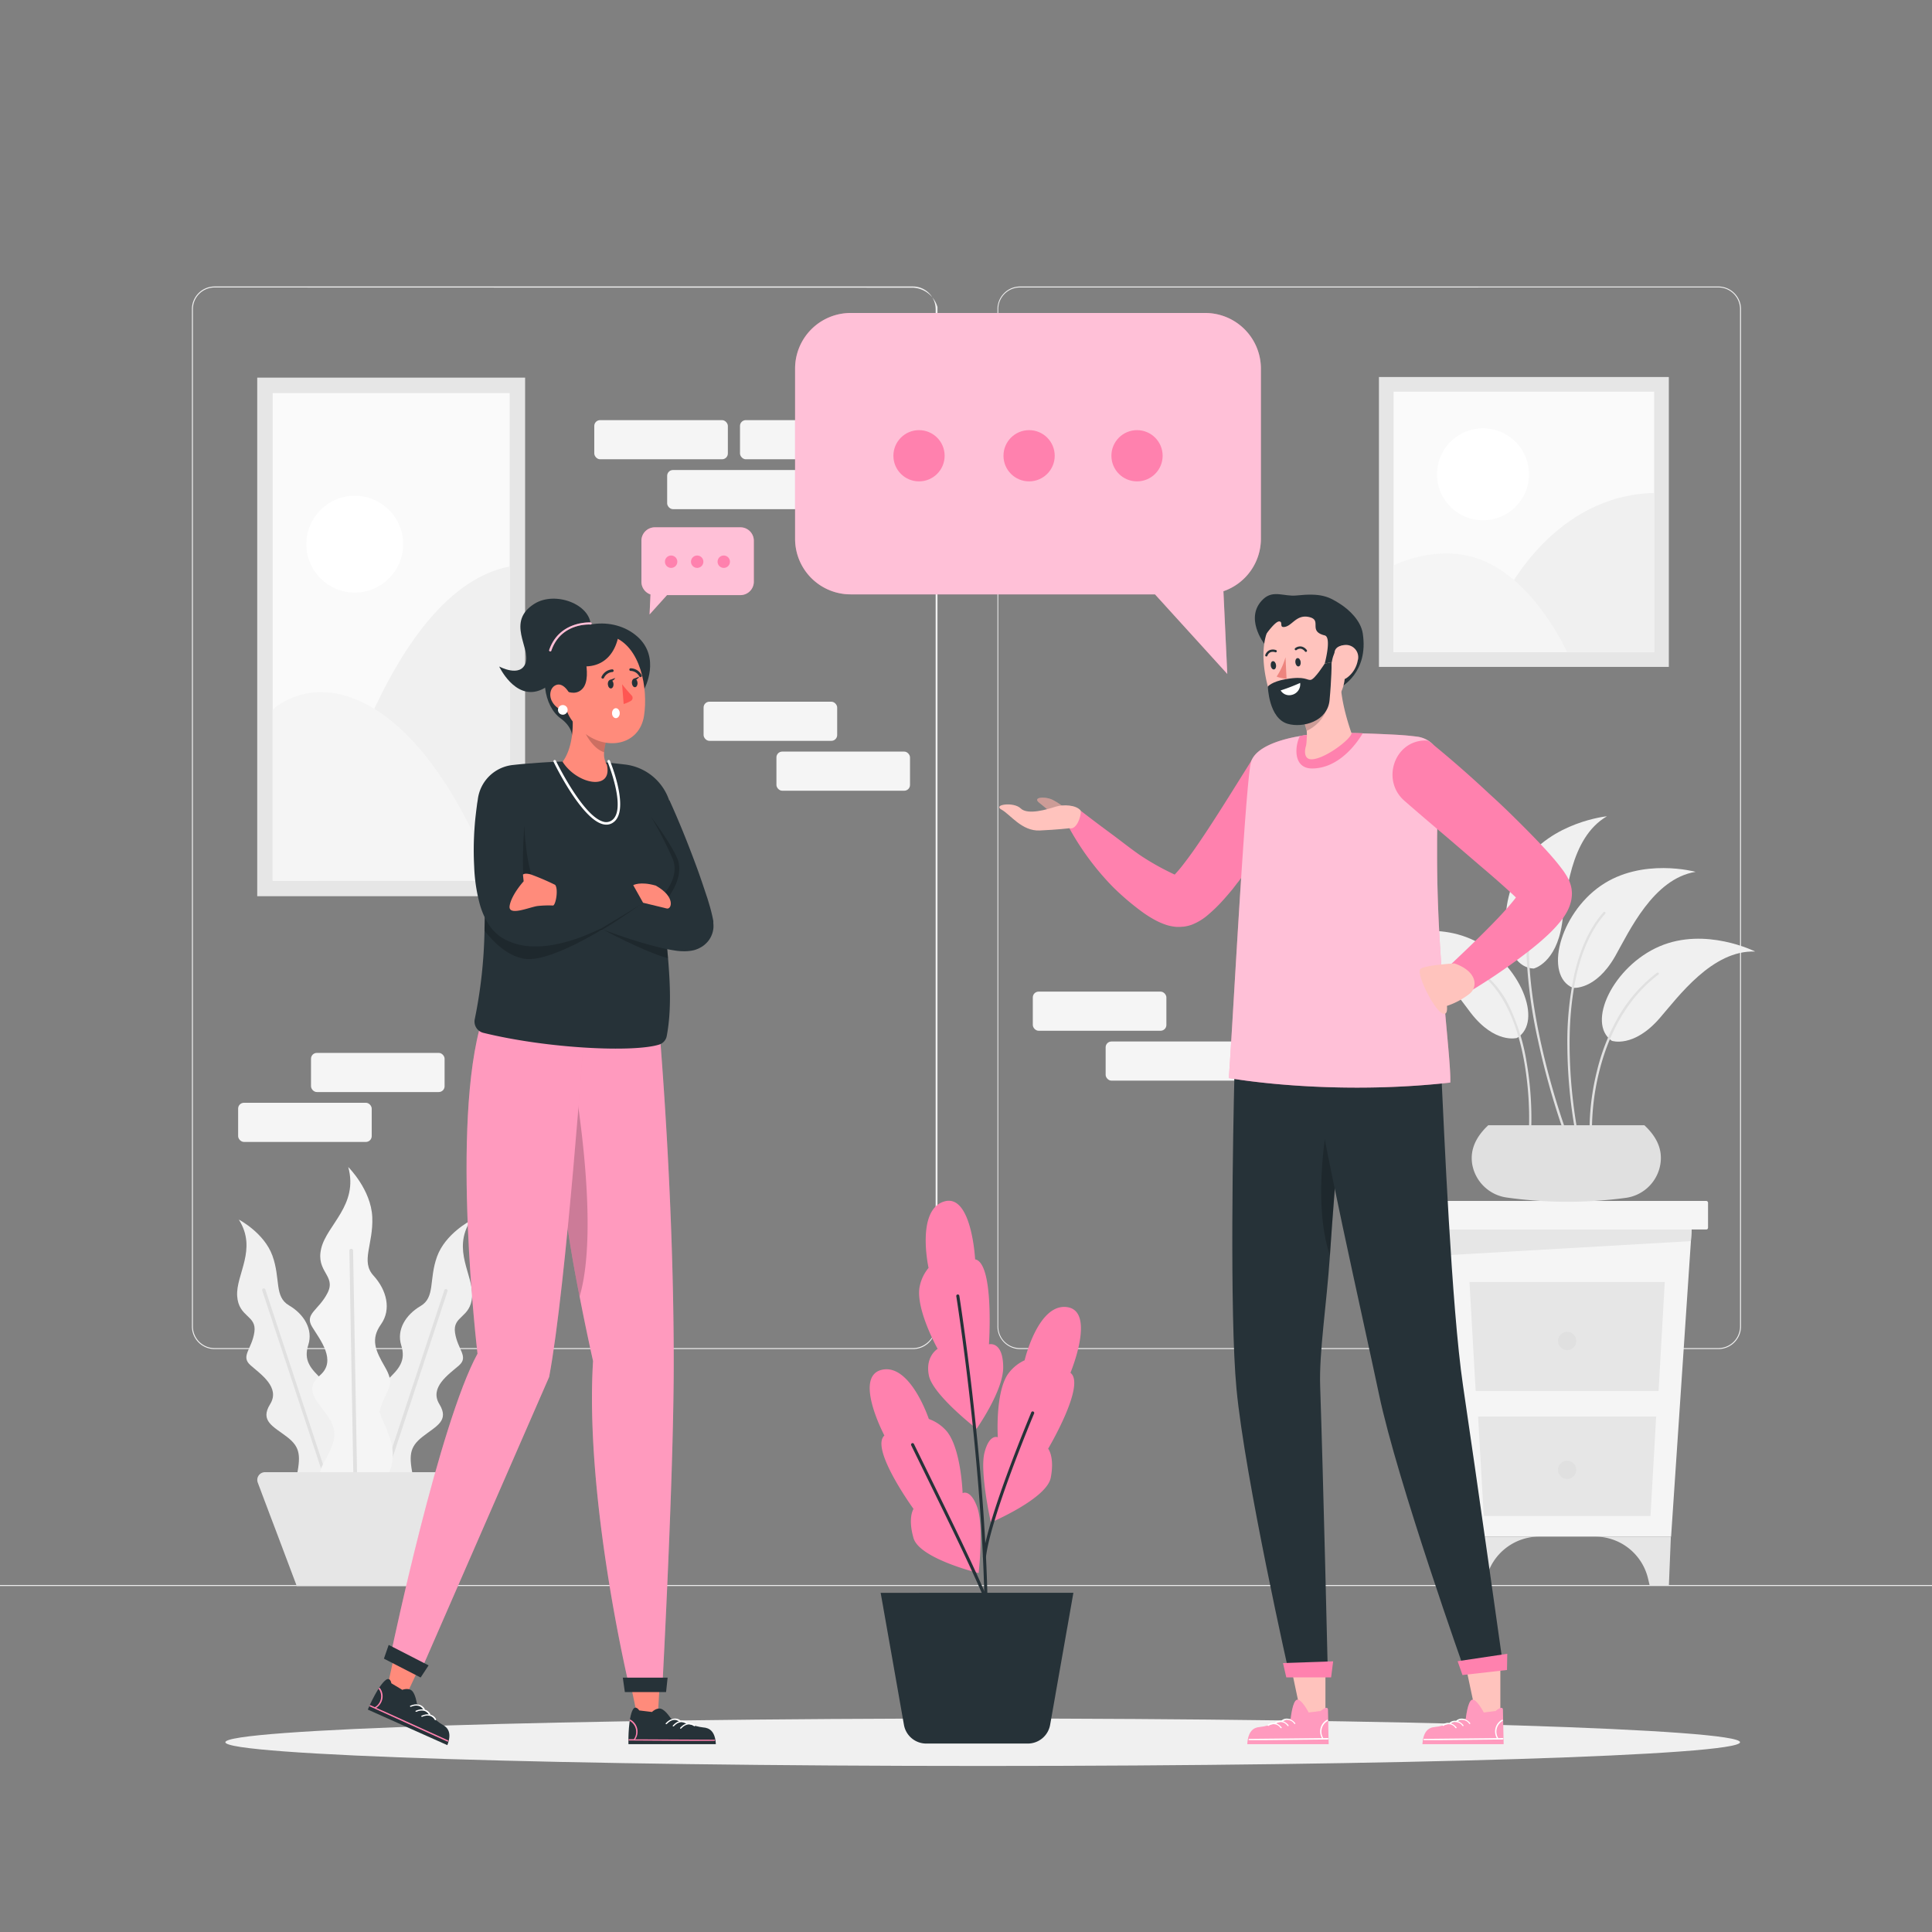 <svg xmlns="http://www.w3.org/2000/svg" viewBox="0 0 500 500"><rect x="0" y="0" width="500" height="500" fill="#808080" stroke="none"/><g id="freepik--background-complete--inject-226"><path d="M444.71,349.14H264a5.87,5.87,0,0,1-5.86-5.86V80A5.87,5.87,0,0,1,264,74.15H444.71A5.87,5.87,0,0,1,450.57,80V343.28A5.87,5.87,0,0,1,444.71,349.14ZM264,74.4A5.61,5.61,0,0,0,258.35,80V343.28a5.61,5.61,0,0,0,5.61,5.61H444.71a5.61,5.61,0,0,0,5.61-5.61V80a5.61,5.61,0,0,0-5.61-5.61Z" style="fill:#f0f0f0"></path><path d="M236.28,349.14H55.53a5.87,5.87,0,0,1-5.86-5.86V80a5.87,5.87,0,0,1,5.86-5.86H236.28A5.87,5.87,0,0,1,242.14,80V343.28A5.87,5.87,0,0,1,236.28,349.14ZM55.53,74.4A5.61,5.61,0,0,0,49.92,80V343.28a5.61,5.61,0,0,0,5.61,5.61H236.28c3.1,0,5.61-2.51,6.34-6.16V79.45a7,7,0,0,0-6.34-5Z" style="fill:#f0f0f0"></path><rect y="410.21" width="500" height="0.25" style="fill:#f0f0f0"></rect><path d="M84,387s-8.68,1.92-7.39-4.13,1.2-8.29-2.33-11-7.08-4.11-4.38-8.46-2.42-7.75-5.07-10.09.34-4.12,1-8.55-4.07-3.77-4.45-9.35,5.3-12.11.43-19.79c0,0,6.55,3.39,8.7,9.36s.41,10.58,4.28,12.84,6.29,6.2,5,10.22.55,6.16,3.72,9.1,2.33,4.1,1.94,7.69.39,2.74,4,7.65S93.27,385.43,84,387Z" style="fill:#f0f0f0"></path><path d="M85.27,386.77l0-.09L67.87,334a.43.43,0,0,1,.27-.55h0a.43.43,0,0,1,.54.28l17.36,52.69a.51.51,0,0,1,0,.13Z" style="fill:#e0e0e0"></path><path d="M99.69,386.93s8.63,1.91,7.35-4.11-1.19-8.24,2.32-11,7-4.09,4.35-8.42,2.41-7.7,5.05-10-.34-4.09-1-8.5,4-3.75,4.42-9.3-5.27-12-.42-19.69c0,0-6.52,3.37-8.66,9.31s-.41,10.52-4.26,12.78-6.26,6.15-5,10.16-.55,6.13-3.7,9.05-2.32,4.08-1.93,7.65-.39,2.73-4,7.61S90.51,385.33,99.69,386.93Z" style="fill:#f0f0f0"></path><path d="M97.67,386.43a.59.59,0,0,1,0-.13L115,333.89a.43.43,0,0,1,.54-.28h0a.43.43,0,0,1,.28.54L98.51,386.57a.19.19,0,0,1-.05.09Z" style="fill:#e0e0e0"></path><path d="M90.11,385.83S80.18,385,83.57,379s4-8.48,1.17-12.6-6.21-6.75-1.88-10.52,0-9.1-2.08-12.49,1.73-4.29,4-8.81-3.11-5.38-1.65-11.49,9.69-11.21,7-21.06c0,0,5.89,5.82,6.21,12.92s-3.07,11.47.32,15.18,4.69,8.72,1.94,12.6-1.45,6.78,1,11,1.13,5.17-.48,8.88-.49,3.07,1.77,9.53S100.53,387.18,90.11,385.83Z" style="fill:#f5f5f5"></path><path d="M91.52,386a.49.49,0,0,1,0-.12l-1.1-62.2a.48.48,0,0,1,.48-.49h0a.48.48,0,0,1,.48.47l1.1,62.21a.68.68,0,0,1,0,.14Z" style="fill:#e0e0e0"></path><path d="M117.15,381H68.58a2,2,0,0,0-1.87,2.7l.72,1.91.45,1.21,1.31,3.46.45,1.21L71,395.07l.46,1.21,5.34,14.18H109l5.35-14.18.45-1.21,1.34-3.55.46-1.21,1.3-3.46.45-1.21.72-1.91A2,2,0,0,0,117.15,381Z" style="fill:#e6e6e6"></path><rect x="80.48" y="272.49" width="34.57" height="10.13" rx="1.5" transform="translate(195.54 555.11) rotate(180)" style="fill:#f5f5f5"></rect><rect x="61.63" y="285.41" width="34.57" height="10.13" rx="1.5" transform="translate(157.83 580.94) rotate(180)" style="fill:#f5f5f5"></rect><rect x="267.29" y="256.63" width="34.57" height="10.13" rx="1.5" style="fill:#f5f5f5"></rect><rect x="286.14" y="269.54" width="34.57" height="10.13" rx="1.5" style="fill:#f5f5f5"></rect><rect x="182.09" y="181.6" width="34.57" height="10.13" rx="1.5" style="fill:#f5f5f5"></rect><rect x="200.94" y="194.51" width="34.57" height="10.13" rx="1.5" style="fill:#f5f5f5"></rect><rect x="153.8" y="108.73" width="34.57" height="10.13" rx="1.5" style="fill:#f5f5f5"></rect><rect x="191.51" y="108.73" width="34.57" height="10.13" rx="1.5" style="fill:#f5f5f5"></rect><rect x="172.66" y="121.64" width="34.57" height="10.13" rx="1.5" style="fill:#f5f5f5"></rect><rect x="356.87" y="97.57" width="75.02" height="75.02" style="fill:#e6e6e6"></rect><rect x="360.67" y="101.37" width="67.43" height="67.43" transform="translate(529.46 -259.3) rotate(90)" style="fill:#fafafa"></rect><path d="M389.87,153.48s12.38-25.38,38.23-25.89v41.2H394.38Z" style="fill:#f0f0f0"></path><path d="M360.67,146.35s11.13-5.83,22.45-1.55c14.21,5.38,22.45,24,22.45,24h-44.9Z" style="fill:#f5f5f5"></path><path d="M395.7,122.74a11.9,11.9,0,1,1-11.9-11.89A11.9,11.9,0,0,1,395.7,122.74Z" style="fill:#fff"></path><rect x="66.57" y="97.73" width="69.33" height="134.21" style="fill:#e6e6e6"></rect><rect x="38.13" y="134.17" width="126.21" height="61.33" transform="translate(266.07 63.6) rotate(90)" style="fill:#fafafa"></rect><circle cx="91.81" cy="140.83" r="12.53" style="fill:#fff"></circle><path d="M82,227.94s15.52-74.63,49.86-81.33v81.33H82Z" style="fill:#f0f0f0"></path><path d="M70.57,183.65S78.47,176,91,180.58c23.52,8.56,36.65,47.36,36.65,47.36H70.57Z" style="fill:#f5f5f5"></path><polygon points="432.48 397.67 438.14 313.26 373 313.26 378.66 397.67 432.48 397.67" style="fill:#f5f5f5"></polygon><polygon points="437.6 321.2 373.8 324.88 373.34 318.19 437.8 318.19 437.6 321.2" style="fill:#e6e6e6"></polygon><rect x="369.09" y="310.8" width="72.95" height="7.39" rx="0.44" style="fill:#f5f5f5"></rect><polygon points="430.84 331.77 429.24 359.99 381.9 359.99 380.3 331.77 430.84 331.77" style="fill:#e6e6e6"></polygon><path d="M407.93,347.05a2.36,2.36,0,1,1-2.36-2.37A2.36,2.36,0,0,1,407.93,347.05Z" style="fill:#e0e0e0"></path><polygon points="428.61 366.6 427.15 392.33 383.99 392.33 382.53 366.6 428.61 366.6" style="fill:#e6e6e6"></polygon><path d="M407.93,380.4a2.36,2.36,0,1,1-2.36-2.36A2.36,2.36,0,0,1,407.93,380.4Z" style="fill:#e0e0e0"></path><path d="M398.63,397.67h-.38a14.11,14.11,0,0,0-13.6,10.81l-.4,1.72h-5.06l-.49-12.54Z" style="fill:#e6e6e6"></path><path d="M412.53,397.67h.38a14.1,14.1,0,0,1,13.59,10.81l.41,1.72h5l.51-12.54Z" style="fill:#e6e6e6"></path><path d="M392.6,268.62s-5.71,1.63-12-6.53c-4.55-5.9-12.6-18.48-23.72-18.69,0,0,13.19-5.72,24.83.1s17.85,20.89,10.89,25.12" style="fill:#f0f0f0"></path><path d="M396,292.18h0a.3.3,0,0,1-.29-.32A85.85,85.85,0,0,0,394.51,275c-1.44-8.23-4.85-19.09-12.92-24.1a.32.32,0,0,1-.1-.42.31.31,0,0,1,.42-.09,24.85,24.85,0,0,1,9,10.71,53,53,0,0,1,4.18,13.81,85.76,85.76,0,0,1,1.2,17A.3.3,0,0,1,396,292.18Z" style="fill:#e0e0e0"></path><path d="M396.92,250.66s5.78-1.35,7.32-11.54c1.11-7.37,2-22.28,11.64-27.87,0,0-14.3,1.42-21.64,12.16s-5.45,26.93,2.68,27.25" style="fill:#f0f0f0"></path><path d="M404.87,292.84a.29.29,0,0,1-.28-.2A199.4,199.4,0,0,1,398,269.09a126,126,0,0,1-2.87-20.68c-.34-7.66.43-14,2.27-18.89a.3.3,0,0,1,.38-.18.3.3,0,0,1,.18.39c-4.11,10.88-1.93,27.34.62,39.23a198.08,198.08,0,0,0,6.61,23.48.31.31,0,0,1-.18.38A.22.22,0,0,1,404.87,292.84Z" style="fill:#e0e0e0"></path><path d="M407,255.65s5.88.8,11-8.17c3.67-6.48,9.86-20.07,20.83-21.85,0,0-13.86-3.8-24.56,3.61s-14.71,23.2-7.23,26.41" style="fill:#f0f0f0"></path><path d="M407.93,292.84a.31.31,0,0,1-.3-.24,131,131,0,0,1-2-21.85,83,83,0,0,1,1.81-18.62c1.55-6.76,4.09-12.17,7.56-16.07a.3.3,0,0,1,.42,0,.3.3,0,0,1,0,.43c-7.71,8.67-9.27,23.43-9.21,34.28a130.81,130.81,0,0,0,2,21.73.3.3,0,0,1-.23.36Z" style="fill:#e0e0e0"></path><path d="M417.13,269.36s5.6,1.95,12.36-5.82c4.89-5.62,13.66-17.72,24.76-17.28,0,0-12.83-6.48-24.78-1.34s-19,19.81-12.34,24.44" style="fill:#f0f0f0"></path><path d="M411.67,292.84a.31.31,0,0,1-.3-.29,64,64,0,0,1,1.89-15.25,53.88,53.88,0,0,1,5.14-13.38,38.51,38.51,0,0,1,10.43-12.17.3.3,0,0,1,.42.06.29.29,0,0,1-.06.42c-9.28,7-13.47,17.56-15.34,25.21A62.7,62.7,0,0,0,412,292.53a.3.3,0,0,1-.3.31Z" style="fill:#e0e0e0"></path><path d="M429.83,299.84a10.09,10.09,0,0,1-.41,2.69A10.5,10.5,0,0,1,420.8,310a112.82,112.82,0,0,1-30.71-.06,10.55,10.55,0,0,1-9.09-8.69,10,10,0,0,1-.09-2.31c.22-2.65,1.58-5.22,4.24-7.72h40.42C428.55,294,429.89,296.86,429.83,299.84Z" style="fill:#e0e0e0"></path></g><g id="freepik--Shadow--inject-226"><path d="M450.32,450.89c0,3.39-87.76,6.14-196,6.14s-196-2.75-196-6.14,87.76-6.14,196-6.14S450.32,447.49,450.32,450.89Z" style="fill:#f0f0f0"></path></g><g id="freepik--Plant--inject-226"><path d="M227.91,412.22l.65,3.64.13.76,1.82,10.3.15.84,3.28,18.63a6.59,6.59,0,0,0,.23.9,6.3,6.3,0,0,0,.37.84,5.86,5.86,0,0,0,5.17,3.1H266a5.87,5.87,0,0,0,5.77-4.84l1.27-7.18.13-.77h0l1.87-10.6.26-1.47h0l.8-4.57.16-.87,1.53-8.71Z" style="fill:#263238"></path><path d="M252.74,369.76s6.95-9.83,6.89-15.95c-.06-6.89-3.69-5.9-3.69-5.9s1.42-21-3.58-22c0,0-.88-17.25-8.1-14.94s-3.95,17.16-3.95,17.16a10.87,10.87,0,0,0-2.38,5.28c-.75,5.88,4.73,15.67,4.73,15.67S239.38,351,240.4,356s12.34,13.75,12.34,13.75Z" style="fill:#FF81AE"></path><path d="M253.27,407.11s-15.31-3.72-16.85-9.05,0-7.55,0-7.55-11.31-15.6-7.54-19c0,0-8.07-15.25-.69-17s12.19,12.72,12.19,12.72a10.89,10.89,0,0,1,4.74,3.31c3.65,4.66,4,15.88,4,15.88s2.08-1.16,3.8,3.7S253.27,407.11,253.27,407.11Z" style="fill:#FF81AE"></path><path d="M256.46,394s14.42-6.12,15.47-11.56-.67-7.52-.67-7.52,9.84-16.57,5.77-19.64c0,0,6.65-15.94-.86-17s-11,13.76-11,13.76a10.88,10.88,0,0,0-4.43,3.74c-3.21,5-2.51,16.18-2.51,16.18s-2.18-1-3.45,4,1.65,18,1.65,18Z" style="fill:#FF81AE"></path><path d="M255.17,414.59a.41.41,0,0,1-.4-.39c-.8-37.86-7.22-78.33-7.28-78.74a.39.39,0,0,1,.33-.45.4.4,0,0,1,.45.33c.06.4,6.49,40.93,7.3,78.84a.41.41,0,0,1-.39.41Z" style="fill:#263238"></path><path d="M254.78,403.23h-.05a.4.4,0,0,1-.35-.44c1.35-10.74,12.42-37,12.53-37.32a.4.4,0,0,1,.73.31c-.11.26-11.14,26.47-12.47,37.11A.41.41,0,0,1,254.78,403.23Z" style="fill:#263238"></path><path d="M255.17,414.17a.41.41,0,0,1-.37-.24c-3.53-8.36-9.47-20.48-15.22-32.2l-3.76-7.68a.41.41,0,0,1,.18-.53.39.39,0,0,1,.53.19l3.76,7.67c5.75,11.73,11.7,23.86,15.24,32.24a.38.38,0,0,1-.21.52A.4.4,0,0,1,255.17,414.17Z" style="fill:#263238"></path></g><g id="freepik--speech-bubble-2--inject-226"><path d="M326.32,95.43v44a14.37,14.37,0,0,1-9.7,13.58l1,21.4-18.71-20.59H220.13a14.37,14.37,0,0,1-14.36-14.39v-44A14.38,14.38,0,0,1,220.13,81h91.8A14.41,14.41,0,0,1,326.32,95.43Z" style="fill:#FF81AE"></path><path d="M326.32,95.43v44a14.37,14.37,0,0,1-9.7,13.58l1,21.4-18.71-20.59H220.13a14.37,14.37,0,0,1-14.36-14.39v-44A14.38,14.38,0,0,1,220.13,81h91.8A14.41,14.41,0,0,1,326.32,95.43Z" style="fill:#fff;opacity:0.5"></path><circle cx="237.84" cy="117.95" r="6.63" style="fill:#FF81AE"></circle><circle cx="294.26" cy="117.95" r="6.63" style="fill:#FF81AE"></circle><circle cx="266.33" cy="117.95" r="6.63" style="fill:#FF81AE"></circle></g><g id="freepik--speech-bubble-1--inject-226"><path d="M166,139.94v10.62a3.46,3.46,0,0,0,2.35,3.28l-.24,5.17,4.51-5h19a3.47,3.47,0,0,0,3.47-3.48V139.94a3.47,3.47,0,0,0-3.47-3.47H169.43A3.47,3.47,0,0,0,166,139.94Z" style="fill:#FF81AE"></path><path d="M166,139.94v10.62a3.46,3.46,0,0,0,2.35,3.28l-.24,5.17,4.51-5h19a3.47,3.47,0,0,0,3.47-3.48V139.94a3.47,3.47,0,0,0-3.47-3.47H169.43A3.47,3.47,0,0,0,166,139.94Z" style="fill:#fff;opacity:0.5"></path><path d="M185.71,145.37a1.6,1.6,0,1,0,1.6-1.6A1.6,1.6,0,0,0,185.71,145.37Z" style="fill:#FF81AE"></path><path d="M172.09,145.37a1.6,1.6,0,1,0,1.6-1.6A1.6,1.6,0,0,0,172.09,145.37Z" style="fill:#FF81AE"></path><path d="M178.83,145.37a1.6,1.6,0,1,0,1.6-1.6A1.6,1.6,0,0,0,178.83,145.37Z" style="fill:#FF81AE"></path></g><g id="freepik--character-2--inject-226"><path d="M336.59,203.81c-3.28,5.8-6.77,11.29-10.54,16.77-1.54,2.23-3.13,4.45-4.83,6.64-.38.5-.76,1-1.15,1.48L319,230.1c-.72.87-1.46,1.74-2.25,2.62a39.7,39.7,0,0,1-4.22,4.13,14.47,14.47,0,0,1-4,2.43,9.36,9.36,0,0,1-1,.31,10,10,0,0,1-1.22.23c-.32,0-.64.06-1,.06s-.55,0-.83,0a12.11,12.11,0,0,1-2.57-.49,18.4,18.4,0,0,1-3.35-1.49c-.93-.52-1.76-1.05-2.55-1.6a67.25,67.25,0,0,1-8.05-6.82,70.17,70.17,0,0,1-11.19-15.09l3-4.51c2.49,1.93,5.24,4,7.78,5.87s4.9,3.77,7.45,5.54a66.09,66.09,0,0,0,7.63,4.39c.48.24.95.47,1.38.66a32.56,32.56,0,0,0,2.14-2.52c.88-1.13,1.77-2.33,2.65-3.57,1.75-2.48,3.48-5.09,5.18-7.72,3.41-5.26,6.77-10.73,10.09-16Z" style="fill:#FF81AE"></path><path d="M273.14,211.25s-2.2-1.92-4.16-3.48,1.69-1.65,3.39-.79a17,17,0,0,1,3.8,2.65Z" style="fill:#ffc3bd"></path><path d="M273.14,211.25s-2.2-1.92-4.16-3.48,1.69-1.65,3.39-.79a17,17,0,0,1,3.8,2.65Z" style="opacity:0.2"></path><path d="M276.8,214.35s-3.09.37-7.73.58-7.6-4.16-9.91-5.42,3.16-2.09,5-.29,7,.2,9-.44,5.42-.51,6.57,1.06C279.8,211.39,278.58,214.82,276.8,214.35Z" style="fill:#ffc3bd"></path><polygon points="343.02 429 343.02 444.13 336.9 444.62 333.91 430.45 343.02 429" style="fill:#ffc3bd"></polygon><path d="M338.68,443.2s-1.92-3.69-3.06-3.3-1.59,4.87-1.59,4.87-6.17,2.06-7.89,2.17S323,448,322.8,451.39h21.05s-.14-7.6-.18-8.9-1.89.33-1.89.33Z" style="fill:#FF81AE"></path><g style="opacity:0.2"><path d="M338.68,443.2s-1.92-3.69-3.06-3.3-1.59,4.87-1.59,4.87-6.17,2.06-7.89,2.17S323,448,322.8,451.39h21.05s-.14-7.6-.18-8.9-1.89.33-1.89.33Z" style="fill:#fff"></path></g><path d="M343.62,445.38a3.15,3.15,0,0,0-1.15,4.44.15.15,0,1,1-.26.16,3.46,3.46,0,0,1,1.2-4.89c.17-.11.38.18.21.29Z" style="fill:#fff"></path><path d="M343.65,450.18l-16.51.17-3.84,0c-.21,0-.26-.33,0-.33l16.51-.17,3.83-.05c.22,0,.26.34,0,.34Z" style="fill:#fff"></path><path d="M334.94,446.09a2.14,2.14,0,0,0-3.07-.54c-.16.13-.36-.16-.21-.29,1.09-.89,2.56-.5,3.54.67.15.17-.12.34-.26.16Z" style="fill:#fff"></path><path d="M333.19,446.64a2.13,2.13,0,0,0-3.07-.54c-.15.13-.36-.16-.2-.29,1.08-.89,2.56-.51,3.54.66.15.18-.12.35-.27.17Z" style="fill:#fff"></path><path d="M331.39,447.19a2.13,2.13,0,0,0-3.07-.54c-.16.12-.36-.17-.2-.29,1.08-.89,2.56-.51,3.54.66.15.18-.12.34-.27.17Z" style="fill:#fff"></path><path d="M346.69,279c-.18,2.7.2,11-.17,15.45-.69,8.49-1.61,19.49-2.34,30.52-.86,12.77-2.83,25-2.52,33.83.78,22.78,2,75,2,75h-9.89s-11.6-51.31-13.77-74.41c-1.82-19.14-.85-68.47-.55-80.39Z" style="fill:#263238"></path><path d="M346.52,294.4c-.69,8.49-1.61,19.49-2.34,30.52-4.87-14.4-.35-36.15-.35-36.15Z" style="opacity:0.2"></path><polygon points="344.49 434.1 332.89 434.1 332.04 430.4 345.02 429.95 344.49 434.1" style="fill:#FF81AE"></polygon><path d="M356.88,360.84c4.78,22.7,22.42,72.21,22.42,72.21l9.82-1.11s-7.15-50.86-10.5-73.4c-3-20.35-4.92-66.77-5.61-80.6l-32.8,1c1.05,11.87,12.71,63.07,16.67,81.89Z" style="fill:#263238"></path><polygon points="388.29 429 388.29 444.13 382.18 444.62 379.18 430.45 388.29 429" style="fill:#ffc3bd"></polygon><path d="M384,443.2s-1.92-3.69-3.05-3.3-1.6,4.87-1.6,4.87-6.16,2.06-7.89,2.17-3.11,1.09-3.33,4.45h21s-.14-7.6-.18-8.9-1.89.33-1.89.33Z" style="fill:#FF81AE"></path><g style="opacity:0.2"><path d="M384,443.2s-1.92-3.69-3.05-3.3-1.6,4.87-1.6,4.87-6.16,2.06-7.89,2.17-3.11,1.09-3.33,4.45h21s-.14-7.6-.18-8.9-1.89.33-1.89.33Z" style="fill:#fff"></path></g><path d="M388.89,445.38a3.16,3.16,0,0,0-1.14,4.44.16.16,0,1,1-.27.16,3.46,3.46,0,0,1,1.2-4.89c.18-.11.38.18.21.29Z" style="fill:#fff"></path><path d="M388.92,450.18l-16.51.17-3.84,0c-.21,0-.25-.33,0-.33l16.51-.17,3.84-.05c.21,0,.26.34,0,.34Z" style="fill:#fff"></path><path d="M380.21,446.09a2.14,2.14,0,0,0-3.07-.54c-.16.13-.36-.16-.21-.29,1.09-.89,2.57-.5,3.55.67.14.17-.12.34-.27.16Z" style="fill:#fff"></path><path d="M378.47,446.64a2.14,2.14,0,0,0-3.07-.54c-.16.13-.36-.16-.21-.29,1.09-.89,2.56-.51,3.54.66.15.18-.12.35-.26.17Z" style="fill:#fff"></path><path d="M376.66,447.19a2.13,2.13,0,0,0-3.07-.54c-.15.12-.36-.17-.2-.29,1.08-.89,2.56-.51,3.54.66.15.18-.12.34-.27.17Z" style="fill:#fff"></path><polygon points="390.01 432.19 378.49 433.5 377.23 429.92 390.08 428 390.01 432.19" style="fill:#FF81AE"></polygon><path d="M375.33,280.17C352.13,282.78,330,281,318,279c.6-5.93,4.31-77.84,5.82-82,1.4-3.86,8-5.74,12.65-6.51,1.13-.19,2.14-.32,3-.39a117.37,117.37,0,0,1,13.29-.3c2.22.06,4.47.15,6.7.26,3.25.15,4.74.27,7.19.57,3.74.46,6.34,3.41,6,8.19-.47,6.24-.69,12.47-.73,18.57,0,1.61,0,3.2,0,4.79C372,250,375.61,274,375.33,280.17Z" style="fill:#FF81AE"></path><path d="M375.33,280.17C352.13,282.78,330,281,318,279c.6-5.93,4.31-77.84,5.82-82,1.4-3.86,8-5.74,12.65-6.51,1.13-.19,2.14-.32,3-.39a117.37,117.37,0,0,1,13.29-.3c2.22.06,4.47.15,6.7.26,3.25.15,4.74.27,7.19.57,3.74.46,6.34,3.41,6,8.19-.47,6.24-.69,12.47-.73,18.57,0,1.61,0,3.2,0,4.79C372,250,375.61,274,375.33,280.17Z" style="fill:#fff;opacity:0.5"></path><path d="M373,251.92l4.59,6.31a154.57,154.57,0,0,0,17.95-12c1.44-1.13,2.89-2.3,4.31-3.61a35.53,35.53,0,0,0,4.35-4.6,16.34,16.34,0,0,0,1.14-1.71,10.88,10.88,0,0,0,1.15-2.72,6.47,6.47,0,0,0,.22-1.07,8.49,8.49,0,0,0,.1-1.33,6,6,0,0,0-.06-.8c0-.28-.07-.56-.13-.85a7.75,7.75,0,0,0-.27-.94l-.16-.46-.11-.25-.24-.5-.2-.37-.19-.34-.17-.27c-.23-.37-.41-.63-.6-.92-.74-1-1.37-1.81-2-2.57s-1.26-1.48-1.88-2.18c-2.5-2.76-5-5.3-7.53-7.82s-5.09-5-7.7-7.35c-5-4.68-10.16-9.21-15.51-13.55a1.7,1.7,0,0,0-1-.38h-.21c-8,.06-11.44,10.31-5.4,15.59,3.87,3.39,7.82,6.73,11.74,10.06L383,224c2.62,2.22,5.21,4.47,7.63,6.68.58.54,1.16,1.07,1.69,1.59-.42.56-.9,1.15-1.38,1.72-1,1.19-2.12,2.41-3.26,3.62C383.08,242.43,378,247.2,373,251.92Z" style="fill:#FF81AE"></path><path d="M376.4,249.33s-7.44.43-8.74,1.4,3,9.58,5.12,11.2,1.68-1.6,1.68-1.6a19.41,19.41,0,0,0,6-3.25C382.58,255.13,382.08,251.29,376.4,249.33Z" style="fill:#ffc3bd"></path><path d="M352.68,189.76c-1.7,2.9-6.35,9.1-13.1,9.12-5,0-4.5-5.86-3.15-8.43,1.13-.19,2.14-.32,3-.39A117.37,117.37,0,0,1,352.68,189.76Z" style="fill:#FF81AE"></path><path d="M335.51,154.11c6.32-.66,8.31.21,11.52,2.32,2.1,1.38,5.13,4.15,5.65,7.49,1.58,10.18-5.69,13.91-5.69,13.91l-19.8-11.22s-5.33-6.88-.21-11.61C329.55,152.62,332.36,154.44,335.51,154.11Z" style="fill:#263238"></path><path d="M337.17,185.5h0a.21.21,0,0,0,0,.07l1,3.55a11.09,11.09,0,0,1,0,2.15A12,12,0,0,1,338,193c-.42,1.24-.6,3.68,1.65,3.5,3.5-.27,9.91-5.18,10.13-6.72-1.66-4.79-3.06-10.38-2.83-15l-4,4.36Z" style="fill:#ffc3bd"></path><g style="opacity:0.2"><path d="M337.2,185.58l1,3.55c2.19-1,4.47-3.19,5-5.53.36-1.69-.41-3.26-1.09-3.34Z"></path></g><path d="M328.26,178.2c.21.77.45,1.53.71,2.28,2.26,6.62,10.45,7.16,15.51,2.23,0,0,0,0,0,0a11.07,11.07,0,0,0,1.27-1.44c3.2-4.28,2.37-7.55,1.82-15a10.14,10.14,0,0,0-15.22-8.15C326.17,161.68,326.12,170.48,328.26,178.2Z" style="fill:#ffc3bd"></path><path d="M328.12,177.67s.21,8.27,5.17,9.66c3.88,1.1,10.28-.61,10.8-6.12.48-5,.56-9.86.56-9.86l-1.83.4s-2.53,4-3.58,4.19-1.4-1.06-6.46-.18C329.1,176.4,328.12,177.67,328.12,177.67Z" style="fill:#263238"></path><path d="M331.43,178.68a49.53,49.53,0,0,0,5.05-1.94,2.82,2.82,0,0,1-2.27,3.12A2.58,2.58,0,0,1,331.43,178.68Z" style="fill:#fff"></path><path d="M342.83,164.44c1.87.46,0,7.31,0,7.31l2.64-.57s-.2-.25-.11-2.17,2.32-2,2.32-2,.55-5.56-2.35-9-10-2.94-13.52-.54a11.32,11.32,0,0,0-4.27,6.83s2.42-3.47,3.49-3.47.06,1.47,1.18,1.44c2.16-.06,3.17-3.38,6.62-2.57S338.4,163.34,342.83,164.44Z" style="fill:#263238"></path><path d="M351.41,170.76a7.08,7.08,0,0,1-2.79,4.62c-2,1.46-3.87-.13-4-2.47-.15-2.11.72-5.41,3.08-5.94a3.18,3.18,0,0,1,3.74,3.79" style="fill:#ffc3bd"></path><path d="M336.61,171.32c.08.58-.16,1.1-.54,1.15s-.75-.38-.83-1,.16-1.09.54-1.15.76.38.83,1" style="fill:#263238"></path><path d="M330.24,172.11c.08.58-.16,1.09-.54,1.14s-.76-.38-.83-1,.16-1.09.54-1.14.75.38.83,1" style="fill:#263238"></path><path d="M327.77,169.89a.28.28,0,0,0,.24-.18,1.5,1.5,0,0,1,.8-.91,1.7,1.7,0,0,1,1.21,0,.3.3,0,0,0,.39-.16.29.29,0,0,0-.15-.39,2.4,2.4,0,0,0-1.68,0,2.1,2.1,0,0,0-1.12,1.24.29.29,0,0,0,.16.38A.27.27,0,0,0,327.77,169.89Z" style="fill:#263238"></path><path d="M338,168.71a.21.21,0,0,0,.13-.05.29.29,0,0,0,.08-.4,2.32,2.32,0,0,0-1.39-.94,2.09,2.09,0,0,0-1.62.42.31.31,0,0,0-.07.42.3.3,0,0,0,.41.07,1.51,1.51,0,0,1,1.17-.33,1.84,1.84,0,0,1,1,.68A.27.27,0,0,0,338,168.71Z" style="fill:#263238"></path><path d="M332.69,170.11a18.56,18.56,0,0,1-2.26,4.94c-.15.22,2.53.67,2.53.67Z" style="fill:#ed847e"></path><path d="M337.77,188.43h0Z"></path></g><g id="freepik--character-1--inject-226"><polygon points="162.88 434.33 164.97 444.32 170.23 444.32 170.81 434.33 162.88 434.33" style="fill:#ff8b7b"></polygon><path d="M185.26,451.39c-.17-3.26-1.57-4.23-3.33-4.34s-8.31-2.31-8.31-2.31-1.3-2.07-2.49-2.49-2.4.81-2.4.81l-3.29-.4s-.94-1.49-1.67-.19c-1.12,2-1.18,7.61-1.13,8.92Z" style="fill:#263238"></path><path d="M184.86,450.54l-4.1,0-17.93-.1c-.23,0-.17-.34,0-.34h1.22s0,0,0,0a3.27,3.27,0,0,0-1.06-4.73c-.19-.1,0-.41.22-.3a3.56,3.56,0,0,1,1.18,5.08H167l17.93.09C185.15,450.19,185.09,450.54,184.86,450.54Z" style="fill:#FF81AE"></path><path d="M172.58,446.15c1-1.1,2.34-1.41,3.31-.58.15.13.38-.17.23-.3-1.11-.95-2.71-.54-3.81.7-.16.18.11.36.27.18Z" style="fill:#fff"></path><path d="M174.41,446.73c1-1.1,2.35-1.41,3.31-.58.16.13.38-.17.23-.3-1.11-1-2.71-.54-3.81.7-.16.19.11.36.27.18Z" style="fill:#fff"></path><path d="M176.31,447.31c1-1.09,2.34-1.4,3.31-.58.16.14.38-.17.23-.3-1.11-.95-2.71-.53-3.81.71-.16.18.11.35.27.17Z" style="fill:#fff"></path><polygon points="102.42 426.64 100.18 436.95 104.97 439.09 109.45 429.52 102.42 426.64" style="fill:#ff8b7b"></polygon><path d="M115.77,451.64c1.16-3,.29-4.49-1.27-5.3s-6.62-5.49-6.62-5.49-.34-2.41-1.26-3.28-2.51-.24-2.51-.24l-2.83-1.7s-.25-1.74-1.44-.85c-1.84,1.38-4.17,6.44-4.65,7.66Z" style="fill:#263238"></path><path d="M115.75,450.7,112,449l-16.29-7.39c-.21-.09,0-.38.2-.29l1.1.5,0,0a3.25,3.25,0,0,0,1-4.74c-.12-.17.21-.35.33-.18a3.54,3.54,0,0,1-1,5.1l2.3,1,16.27,7.38C116.15,450.5,116,450.8,115.75,450.7Z" style="fill:#FF81AE"></path><path d="M106.36,441.71c1.33-.6,2.7-.33,3.25.82.08.18.41,0,.33-.18-.63-1.32-2.25-1.59-3.75-.91-.22.1,0,.37.17.27Z" style="fill:#fff"></path><path d="M107.79,443c1.33-.61,2.71-.33,3.25.81.09.19.41,0,.33-.18-.63-1.31-2.25-1.59-3.75-.9-.22.1-.05.36.17.27Z" style="fill:#fff"></path><path d="M109.28,444.29c1.33-.6,2.71-.33,3.25.82.09.18.41,0,.33-.18-.63-1.32-2.25-1.59-3.75-.91-.22.1,0,.37.17.27Z" style="fill:#fff"></path><path d="M144,292.8a368.15,368.15,0,0,0,6,42.72q1.51,7.83,3.48,16.71C151.29,388,162.75,436,162.75,436l8.7-.19s3-55.35,2.91-84.33C174.29,304,170,258.81,170,258.81l-23.69-.09S142,265.85,144,292.8Z" style="fill:#FF81AE"></path><path d="M144,292.8a368.15,368.15,0,0,0,6,42.72q1.51,7.83,3.48,16.71C151.29,388,162.75,436,162.75,436l8.7-.19s3-55.35,2.91-84.33C174.29,304,170,258.81,170,258.81l-23.69-.09S142,265.85,144,292.8Z" style="fill:#fff;opacity:0.2"></path><path d="M144,292.8a368.15,368.15,0,0,0,6,42.72c5.63-19-2-59.52-2-59.52Z" style="opacity:0.2"></path><path d="M151.26,266.26s-4.68,66.3-9.14,90.09l-32.67,74.87-8-4.48s12.29-58.41,22.13-76.41c0,0-7.12-59.69,1.2-86.45Z" style="fill:#FF81AE"></path><path d="M151.26,266.26s-4.68,66.3-9.14,90.09l-32.67,74.87-8-4.48s12.29-58.41,22.13-76.41c0,0-7.12-59.69,1.2-86.45Z" style="fill:#fff;opacity:0.2"></path><polygon points="108.86 434.14 110.92 431 100.59 425.7 99.36 429.26 108.86 434.14" style="fill:#263238"></polygon><polygon points="172.38 437.9 172.78 434.17 161.18 434.17 161.71 437.9 172.38 437.9" style="fill:#263238"></polygon><path d="M172.12,233.16a62,62,0,0,0,.37,10.35c.13,1.44.27,2.94.4,4.48.53,6.4.91,13.53-.34,20.14a2.85,2.85,0,0,1-1.88,2.18c-6.46,2.1-28.68,1.12-45.53-3a3,3,0,0,1-2.26-3.61,124.88,124.88,0,0,0,2.51-22.85c0-1.23.06-2.47.07-3.76a207.24,207.24,0,0,0-1.8-27.7A10.21,10.21,0,0,1,132.55,198c1.6-.18,3.28-.35,5-.45a128.24,128.24,0,0,1,18.26-.29c2,.14,4,.36,6,.6a13.75,13.75,0,0,1,12.08,14.08C173.52,221.18,180.76,226.5,172.12,233.16Z" style="fill:#263238"></path><path d="M135.69,213.75s.4,11.56,3.29,16l-5.75-1.12S133.45,218.62,135.69,213.75Z" style="opacity:0.2"></path><path d="M172.89,248c-6.56-1.81-16.95-7.51-16.95-7.51l16.55,3C172.62,245,172.76,246.45,172.89,248Z" style="opacity:0.2"></path><path d="M160.51,237.6s-17.36,11.78-24.85,10.53c-4.36-.73-8-4.36-10.27-7.26,0-1.23.06-2.47.07-3.76Z" style="opacity:0.2"></path><path d="M156.92,213.42a3,3,0,0,0,1.55-.42c4.82-2.79-.4-15.6-.63-16.14a.33.33,0,0,0-.61.25c.05.13,5.23,12.82.91,15.32a2.55,2.55,0,0,1-2.14.18c-5.29-1.63-12.09-15.63-12.16-15.77a.33.33,0,0,0-.59.29c.28.59,7,14.4,12.55,16.11A3.79,3.79,0,0,0,156.92,213.42Z" style="fill:#fff"></path><path d="M166.78,178.25s4.34-8.07-1.86-13.53-16.72-4.05-21.26,2.71-2.81,15.42,1.4,18.46c3.51,2.53,3,5.24,3,5.24Z" style="fill:#263238"></path><path d="M152.89,162c0-5.64-9.23-9.11-14.59-5.74-7.43,4.68-.91,11.42-2.27,15.31s-6.84.92-6.84.92,4,8.54,10.39,6.2c5.73-2.1,7.33-9.31,7.33-9.31S152.89,167.63,152.89,162Z" style="fill:#263238"></path><path d="M142.42,168.59a.28.28,0,0,0,.26-.19c2.48-7.22,9.84-6.79,10.16-6.77a.27.27,0,1,0,0-.54c-.08,0-8.08-.49-10.71,7.13a.28.28,0,0,0,.17.35Z" style="fill:#FF81AE"></path><g style="opacity:0.5"><path d="M142.42,168.59a.28.28,0,0,0,.26-.19c2.48-7.22,9.84-6.79,10.16-6.77a.27.27,0,1,0,0-.54c-.08,0-8.08-.49-10.71,7.13a.28.28,0,0,0,.17.35Z" style="fill:#fff"></path></g><path d="M156.94,197.71c.05.08.09.17.13.25,1.51,6.8-7.72,5.08-11.47-.81,2.49-3.32,3-9.1,2.4-13.27l7.53,6.21,1.46,1.4a13.63,13.63,0,0,0-.65,3.18A5.33,5.33,0,0,0,156.94,197.71Z" style="fill:#ff8b7b"></path><g style="opacity:0.2"><path d="M156.34,194.67a13.63,13.63,0,0,1,.65-3.18l-1.46-1.4-3.9-.09S153.46,193.77,156.34,194.67Z"></path></g><path d="M145.17,176.07c1,7.54,1.36,9.47,5.4,13.08,6.09,5.43,14.9,3.81,16.1-3.89,1.09-6.93-.78-18.11-8.28-20.58s-14.25,3.84-13.22,11.39" style="fill:#ff8b7b"></path><ellipse cx="159.39" cy="184.57" rx="1" ry="1.29" style="fill:#fff"></ellipse><path d="M158.73,173.8a.38.38,0,0,1-.27.12,2.62,2.62,0,0,0-2.15,1.51.34.34,0,0,1-.63-.28,3.28,3.28,0,0,1,2.79-1.92.35.35,0,0,1,.34.35A.35.35,0,0,1,158.73,173.8Z" style="fill:#263238"></path><path d="M165.65,175.22a.34.34,0,0,1-.21-.2,2.61,2.61,0,0,0-2.23-1.39.35.35,0,0,1-.34-.35.34.34,0,0,1,.35-.33,3.27,3.27,0,0,1,2.86,1.81.34.34,0,0,1-.19.45A.33.33,0,0,1,165.65,175.22Z" style="fill:#263238"></path><path d="M160.1,164.15s-.87,9.15-10,8.26-1.78-8.2,2.25-9.29A11.38,11.38,0,0,1,160.1,164.15Z" style="fill:#263238"></path><path d="M150.12,165.54s3.47,9.46.69,12.63-7.62-1.44-7.62-1.44S143.64,166.36,150.12,165.54Z" style="fill:#263238"></path><path d="M157.31,177.11c.05.61.41,1.09.81,1.06s.7-.55.65-1.17-.41-1.09-.81-1.06-.7.55-.65,1.17" style="fill:#263238"></path><path d="M163.53,176.79c.05.61.41,1.09.82,1.06s.69-.56.64-1.17-.41-1.1-.81-1.07-.7.56-.65,1.18" style="fill:#263238"></path><path d="M164,175.66l1.45-.54s-.67,1.22-1.45.54" style="fill:#263238"></path><path d="M161,177.08s1.19,1.55,2.45,2.88a.92.92,0,0,1-.19,1.44,9.06,9.06,0,0,1-1.86.8Z" style="fill:#ff5652"></path><path d="M157.78,176l1.45-.54s-.67,1.22-1.45.54" style="fill:#263238"></path><path d="M142.87,181.52a4.87,4.87,0,0,0,3.18,2.45c1.72.35,2.42-1.57,1.81-3.41-.56-1.65-2.12-3.83-3.78-3.33s-2.11,2.69-1.21,4.29" style="fill:#ff8b7b"></path><path d="M146.39,184.73a1.25,1.25,0,1,1,.28-1.74A1.25,1.25,0,0,1,146.39,184.73Z" style="fill:#fff"></path><path d="M136.08,208.83l-.31,3.75c-.08,1.27-.18,2.55-.24,3.82-.15,2.54-.2,5.07-.18,7.51a41.72,41.72,0,0,0,.58,6.78,12,12,0,0,0,.63,2.16c.07.19.1.23-.05.13a1,1,0,0,0-.15-.08s.06,0,.08.07l.3.21a6.66,6.66,0,0,0,2.08.71,15.19,15.19,0,0,0,3,.22,39.79,39.79,0,0,0,7.09-.86,123.59,123.59,0,0,0,14.9-4.26l2.6,4.65a65.37,65.37,0,0,1-7.1,4.63,64,64,0,0,1-7.71,3.76,42.14,42.14,0,0,1-8.7,2.54,26.29,26.29,0,0,1-5,.36,16.72,16.72,0,0,1-5.76-1.14,14.3,14.3,0,0,1-1.5-.69c-.27-.15-.46-.24-.79-.45a11.58,11.58,0,0,1-.95-.69,12.19,12.19,0,0,1-2.6-3,19.57,19.57,0,0,1-2.24-5.37,43.29,43.29,0,0,1-1.34-9.25,80.56,80.56,0,0,1,0-8.66c.09-1.42.18-2.83.34-4.24s.32-2.77.56-4.3Z" style="fill:#263238"></path><path d="M184.64,240.08a6.38,6.38,0,0,1-.81,2.65,6,6,0,0,1-.8,1.11,8.36,8.36,0,0,1-.81.76,5.57,5.57,0,0,1-.75.51c-.23.13-.46.26-.7.37a10,10,0,0,1-1,.38c-.26.07-.52.12-.79.17a11.25,11.25,0,0,1-2.15.15c-.59,0-1.1-.05-1.57-.1a43.76,43.76,0,0,1-5.05-1c-1.56-.39-3.08-.79-4.56-1.25-3-.91-5.86-1.87-8.71-2.93l-1-.38-.08,0a2.61,2.61,0,0,1-.42-.16c-.3-.1-.6-.21-.89-.33-4.87-1.83-9.65-3.8-14.39-6l1.83-5.47,17.45,3.67c2.89.57,5.78,1.17,8.61,1.65,1,.17,3.28,1,4.23,1.16-.81-1.95-3-4.62-3.81-6.59-2.29-5.44-4.59-10.93-6.74-16.43l11.53-4.9c2.5,5.5,4.74,11.07,6.84,16.75,1.07,2.84,2,5.7,3,8.68.47,1.55.9,2.9,1.35,5l.16.83,0,.1,0,.19,0,.28A7.22,7.22,0,0,1,184.64,240.08Z" style="fill:#263238"></path><path d="M168.48,211.37a95.29,95.29,0,0,1,5.65,11c1.71,4.43-2,8.55-2,8.55l.78,1.33s3.94-4.81,2.61-9.42C174.54,219.53,168.48,211.37,168.48,211.37Z" style="opacity:0.2"></path><path d="M165.87,234c-1.24.88-6.85,4.82-10,6.61l-.08,0a2.61,2.61,0,0,1-.42-.16C155.82,240.11,163.26,235.74,165.87,234Z" style="opacity:0.2"></path><path d="M163.88,229.08s1.77-1.05,5.83.11c5.27,2.94,4.07,6.27,2.84,5.92l-6.12-1.48Z" style="fill:#ff8b7b"></path><path d="M143.67,229a64.12,64.12,0,0,0-6.27-2.69c-1.71-.47-2.06.05-2.06.05l.18,1.72s-3.11,3.39-3.62,6.3,5.25.33,7.27.09a26.76,26.76,0,0,1,4-.12C143.89,234,144.53,230.06,143.67,229Z" style="fill:#ff8b7b"></path></g></svg>
